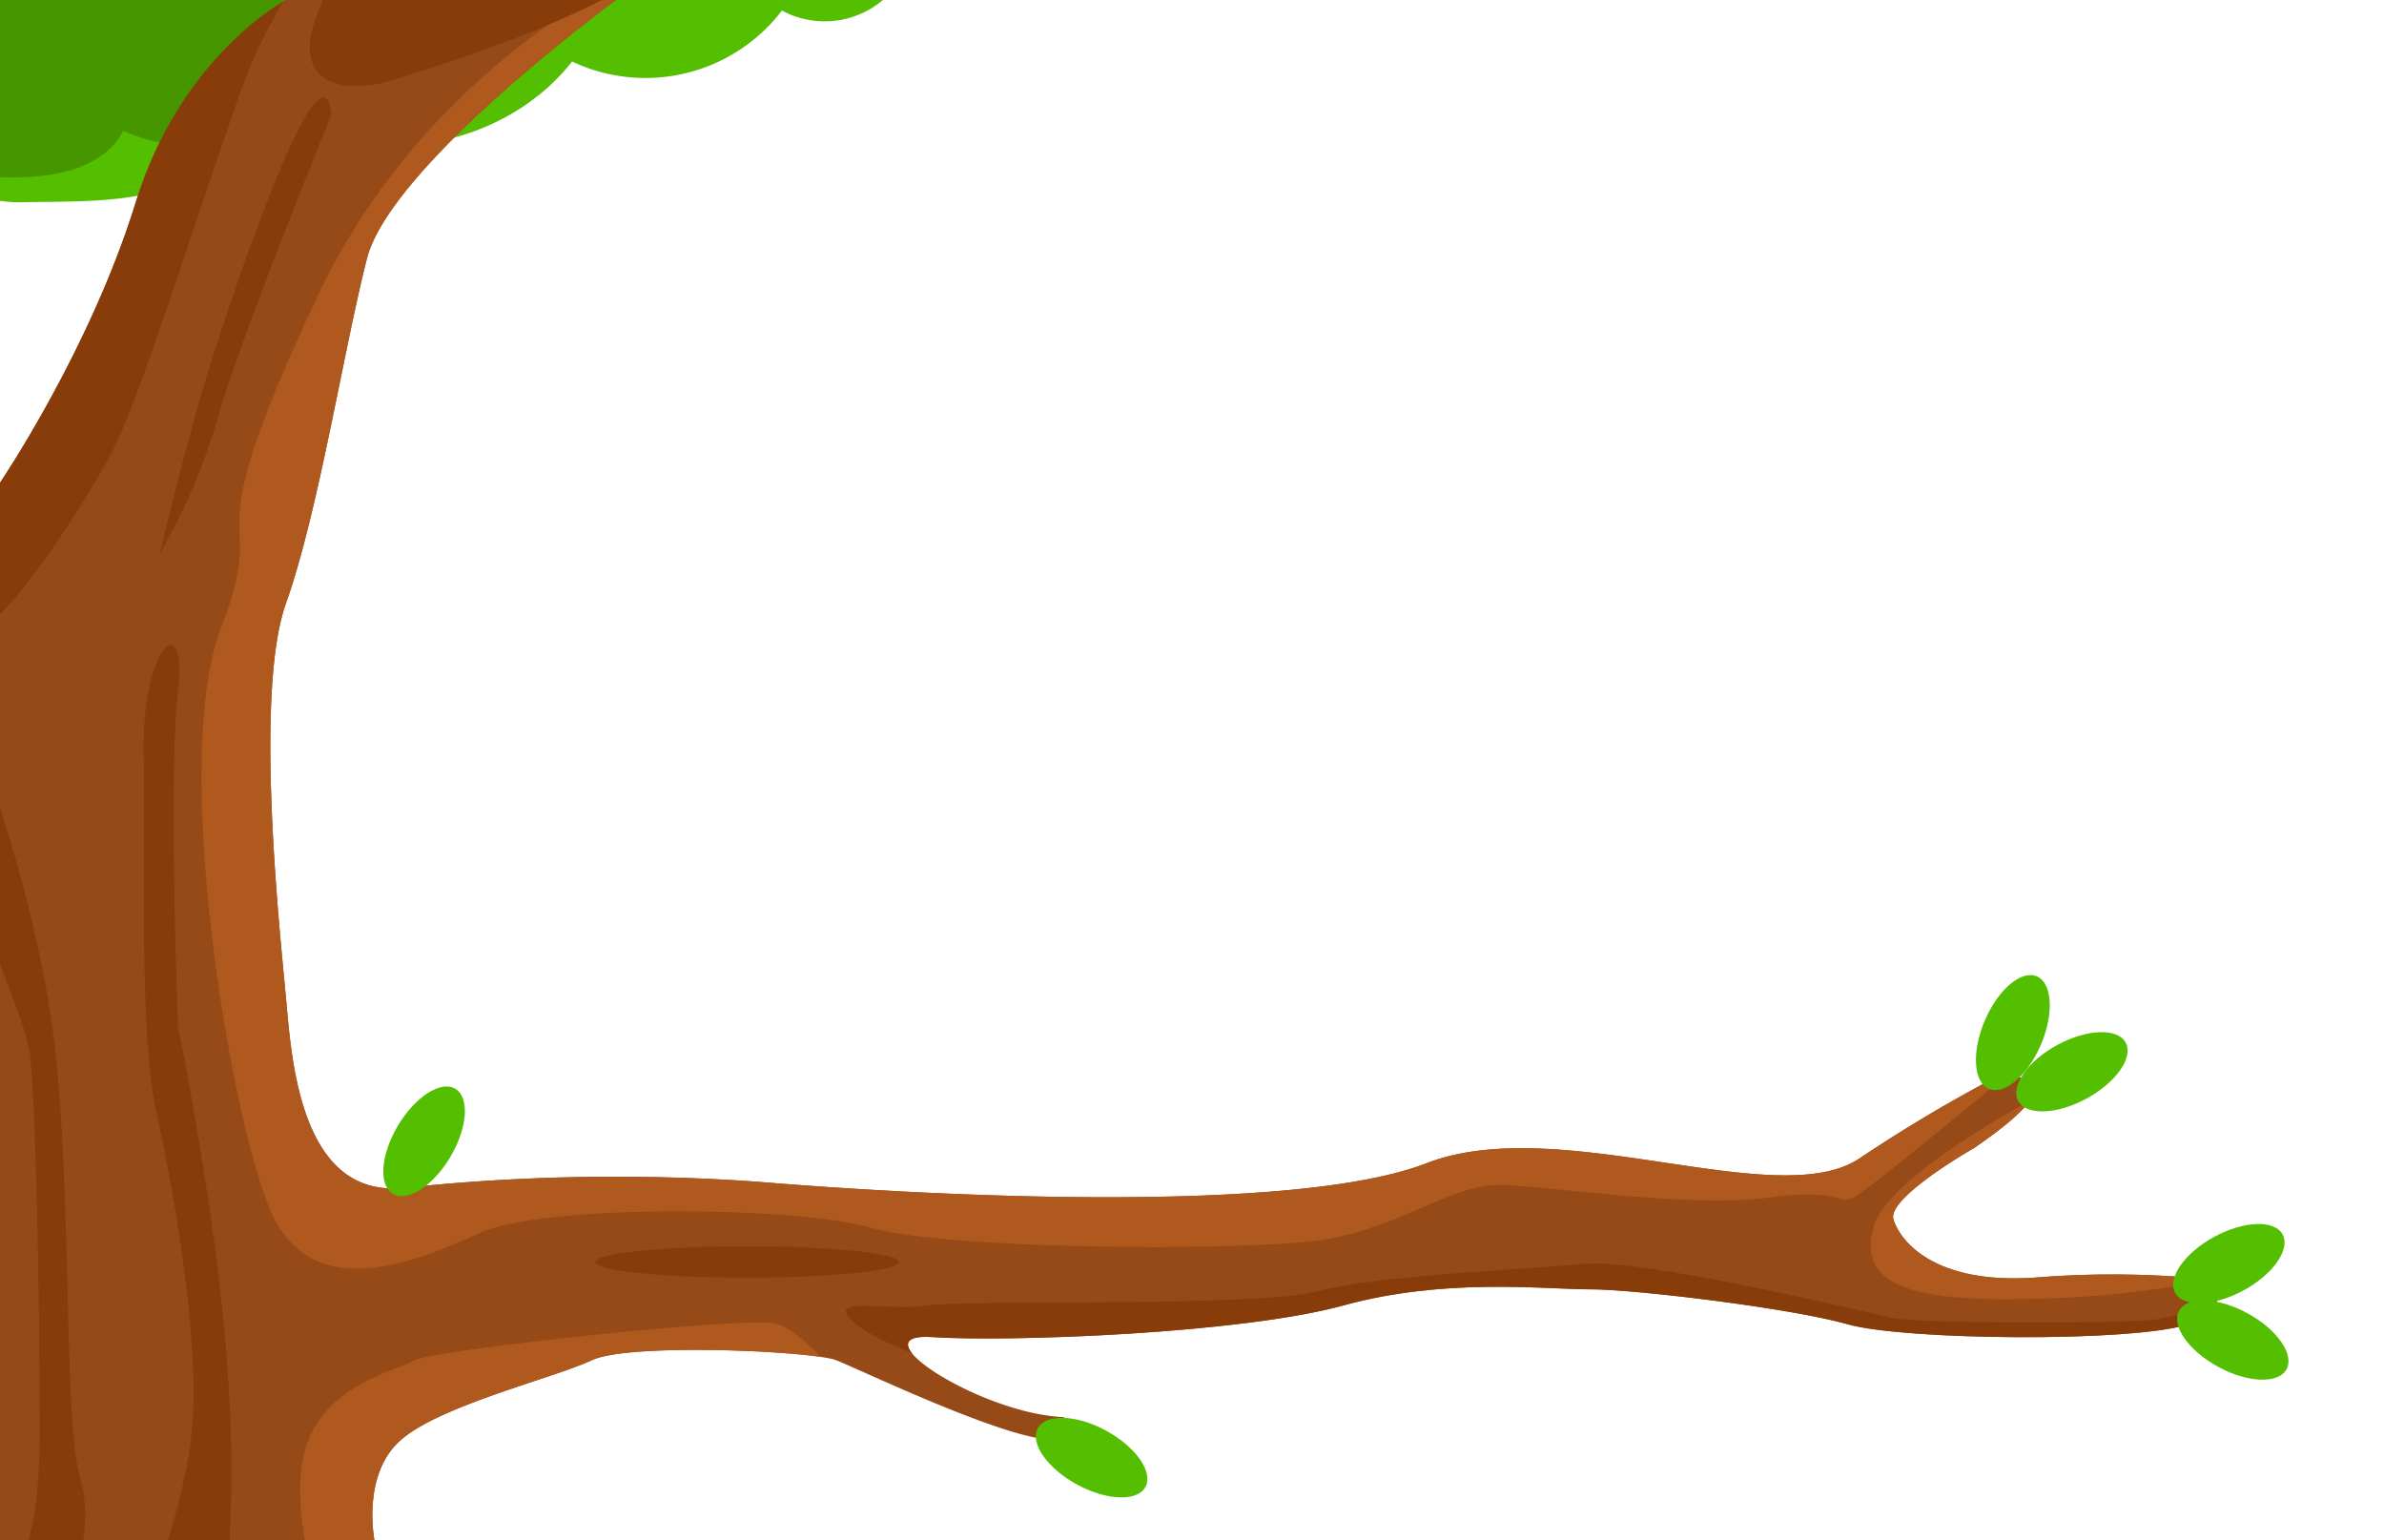 <svg id="Layer_1" data-name="Layer 1" xmlns="http://www.w3.org/2000/svg" xmlns:xlink="http://www.w3.org/1999/xlink" viewBox="0 0 260 168"><defs><style>.cls-1{fill:#54bf00;}.cls-2{fill:#964a17;}.cls-3{clip-path:url(#clip-path);}.cls-4{fill:#469600;}.cls-5{clip-path:url(#clip-path-2);}.cls-6{fill:#af591e;}.cls-7{fill:#873c0a;}</style><clipPath id="clip-path"><path class="cls-1" d="M29.39,12.26c10.3,6.63,25.47,4.08,33-5.55A18.74,18.74,0,0,0,85.28,1.15,9.82,9.82,0,0,0,97.09-.76c.79-.89,1.27-2.55.2-3.07A2.32,2.32,0,0,0,96.5-4,674.68,674.68,0,0,0-5.82-3.78c-1.75.14-3.85.55-4.43,2.2A4.63,4.63,0,0,0-10.2.84C-8.41,9.72-9.07,22.32,2.47,22.06c4.59-.1,9.71.06,14.17-1.06C17.91,20.68,31,13.31,29.39,12.26Z"/></clipPath><clipPath id="clip-path-2"><path class="cls-2" d="M43.77,129.58a219.87,219.87,0,0,1,38.63-.71c19.23,1.61,58.7,3.61,73.17-2s38.14,5.45,47.17-.49a161.81,161.81,0,0,1,14.88-8.87s11.1-1.48-2.34,7.71c0,0-9.54,5.41-8.78,7.8s4.51,7.08,15.43,6.32a104.39,104.39,0,0,1,17.93.09s5,3-1.17,5-31.07,1.75-37.19,0-23.1-3.81-28.08-3.81-15.8-1.3-26.92,1.76-36.34,4-44.81,3.45,5.16,8.32,14.3,8.73c0,0,3.93,2.45-1.22,2.45s-21-7.66-23.59-8.66-22.54-1.93-26.63,0S48.16,153.23,43.77,157s-2.93,11-2.93,11H0V52.65S9.81,38.2,14.79,22.11,31.18,0,31.18,0h36S42.59,18,40,28.25,34.69,56,31.18,65.82s-.59,36.48,0,42.92S32.63,130.48,43.77,129.58Z"/></clipPath></defs><path class="cls-1" d="M29.39,12.26c10.3,6.63,25.47,4.08,33-5.55A18.74,18.74,0,0,0,85.28,1.15,9.82,9.82,0,0,0,97.09-.76c.79-.89,1.27-2.55.2-3.07A2.32,2.32,0,0,0,96.5-4,674.68,674.68,0,0,0-5.82-3.78c-1.75.14-3.85.55-4.43,2.2A4.63,4.63,0,0,0-10.2.84C-8.41,9.72-9.07,22.32,2.47,22.06c4.59-.1,9.71.06,14.17-1.06C17.91,20.68,31,13.31,29.39,12.26Z"/><g class="cls-3"><path class="cls-4" d="M-11.12,16.48c4.08,2.28,8.89,3,13.56,2.85,4.23-.11,9.08-1.26,11-5.07a19,19,0,0,0,22.2-4.91c4.17,1.68,9.13.08,12.45-3s5.28-7.27,6.81-11.5a11.64,11.64,0,0,0,.92-4.4,8.2,8.2,0,0,0-3.68-6.09,19.44,19.44,0,0,0-6.79-2.71c-9.46-2.23-19.28-2.16-29-2.09-12.9.1-26.08.25-38.26,4.49a8.39,8.39,0,0,0-4.22,2.59,7.63,7.63,0,0,0-1.19,3.89c-.78,8.8,3.21,17.31,7.85,24.83"/></g><path class="cls-2" d="M43.77,129.58a219.87,219.87,0,0,1,38.63-.71c19.23,1.61,58.7,3.61,73.17-2s38.14,5.45,47.17-.49a161.81,161.81,0,0,1,14.88-8.87s11.1-1.48-2.34,7.71c0,0-9.54,5.41-8.78,7.8s4.51,7.08,15.43,6.32a104.39,104.39,0,0,1,17.93.09s5,3-1.17,5-31.07,1.75-37.19,0-23.1-3.81-28.08-3.81-15.8-1.3-26.92,1.76-36.34,4-44.81,3.45,5.16,8.32,14.3,8.73c0,0,3.93,2.45-1.22,2.45s-21-7.66-23.59-8.66-22.54-1.93-26.63,0S48.16,153.23,43.77,157s-2.93,11-2.93,11H0V52.65S9.81,38.2,14.79,22.11,31.18,0,31.18,0h36S42.59,18,40,28.25,34.69,56,31.18,65.82s-.59,36.48,0,42.92S32.63,130.48,43.77,129.58Z"/><g class="cls-5"><path class="cls-6" d="M79.47-7.75S49,1.91,34.69,32.2s-5,21.92-10.56,36.2.9,52.93,5.29,63.46,15.81,5.86,22.83,2.64,34.49-2.95,42.71-.6,38.92,2.59,48.3,1.45,14.94-6.4,20.8-6.11,20.78,2.49,28.68,1.39,7.61.81,9.37,0,19.61-15.75,19.61-15.75L190.11,63.37Z"/><path class="cls-6" d="M252.45,107.86,224.5,118.4s-18.54,9.31-20.2,15.51,4.1,8.05,16.83,7.76a112.45,112.45,0,0,0,21.22-2.32l9.81-24.62Z"/><path class="cls-7" d="M251.5,139.35s-12.74,4.15-16.69,4.59-25.68.43-28.53-.22-27.22-6.48-33.37-5.88-22.87,1.24-29.21,3-38.62.89-42.79,1.55-10.53-1.1-8.12,1.54,14,6.36,14,6.36L199,154.69l52.25-4.59Z"/><path class="cls-6" d="M93.89,152.94s-5.93-7.69-9.22-8.57-38,2.95-39.51,4-9.22,2.37-11.64,9,1.54,17.78,1.54,17.78l45.22,1.31Z"/><path class="cls-7" d="M41.2-15.43S30.4-1,26.94,8.12,15.52,42.87,12.45,48.84s-12.07,20-16,20.68S-15.65,48.84-15.65,48.84L-15,13.33Z"/><path class="cls-7" d="M-2.48,81.15s7.25,18,8.78,36.12S7,154.91,8.72,161.06s-.88,11-1.32,12.29-7.4-.66-7.4-.66,4.33-.66,4.33-16.24-.44-37.12-1.1-41.72-7.9-19-7.46-25.16S-2.48,81.15-2.48,81.15Z"/><path class="cls-7" d="M24.45,175.47a146,146,0,0,0,.29-27.1C23.57,132.15,19.42,112,19.42,112s-1.08-27.43,0-36.59-4-5.26-3.75,7-.59,30,1.46,39.27,4.68,25.12,3.81,34.19-5.27,19.61-5.27,19.61Z"/><path class="cls-7" d="M36.16,12.45S26.5,36.11,23.86,45.2a66.11,66.11,0,0,1-6.44,15.2s2.93-12.25,5.27-19.85S35,3.08,36.16,12.45Z"/><ellipse class="cls-7" cx="81.48" cy="137.64" rx="16.57" ry="1.71"/><path class="cls-7" d="M42.71,8.76C54.06,5.26,65.43,1.22,75.1-5.65a171.22,171.22,0,0,0-20-1.2c-4.55,0-11.18-.88-15.35,1.43C36.92-3.86,34.76.4,34,3.44,32.61,9.55,38.2,10.15,42.71,8.76Z"/></g><ellipse class="cls-1" cx="219.52" cy="112.63" rx="6.67" ry="3.33" transform="translate(29.88 270.45) rotate(-66.93)"/><ellipse class="cls-1" cx="225.96" cy="116.91" rx="6.67" ry="3.33" transform="translate(-28.4 121.88) rotate(-28.48)"/><ellipse class="cls-1" cx="243.08" cy="137.84" rx="6.67" ry="3.33" transform="translate(-36.31 132.57) rotate(-28.48)"/><ellipse class="cls-1" cx="243.51" cy="146.17" rx="3.33" ry="6.67" transform="translate(-1.19 290.32) rotate(-61.48)"/><ellipse class="cls-1" cx="118.54" cy="158.75" rx="3.33" ry="6.67" transform="matrix(0.48, -0.88, 0.88, 0.48, -77.55, 187.09)"/><ellipse class="cls-1" cx="46.25" cy="124.49" rx="6.67" ry="3.33" transform="translate(-84.4 100.67) rotate(-59.29)"/></svg>